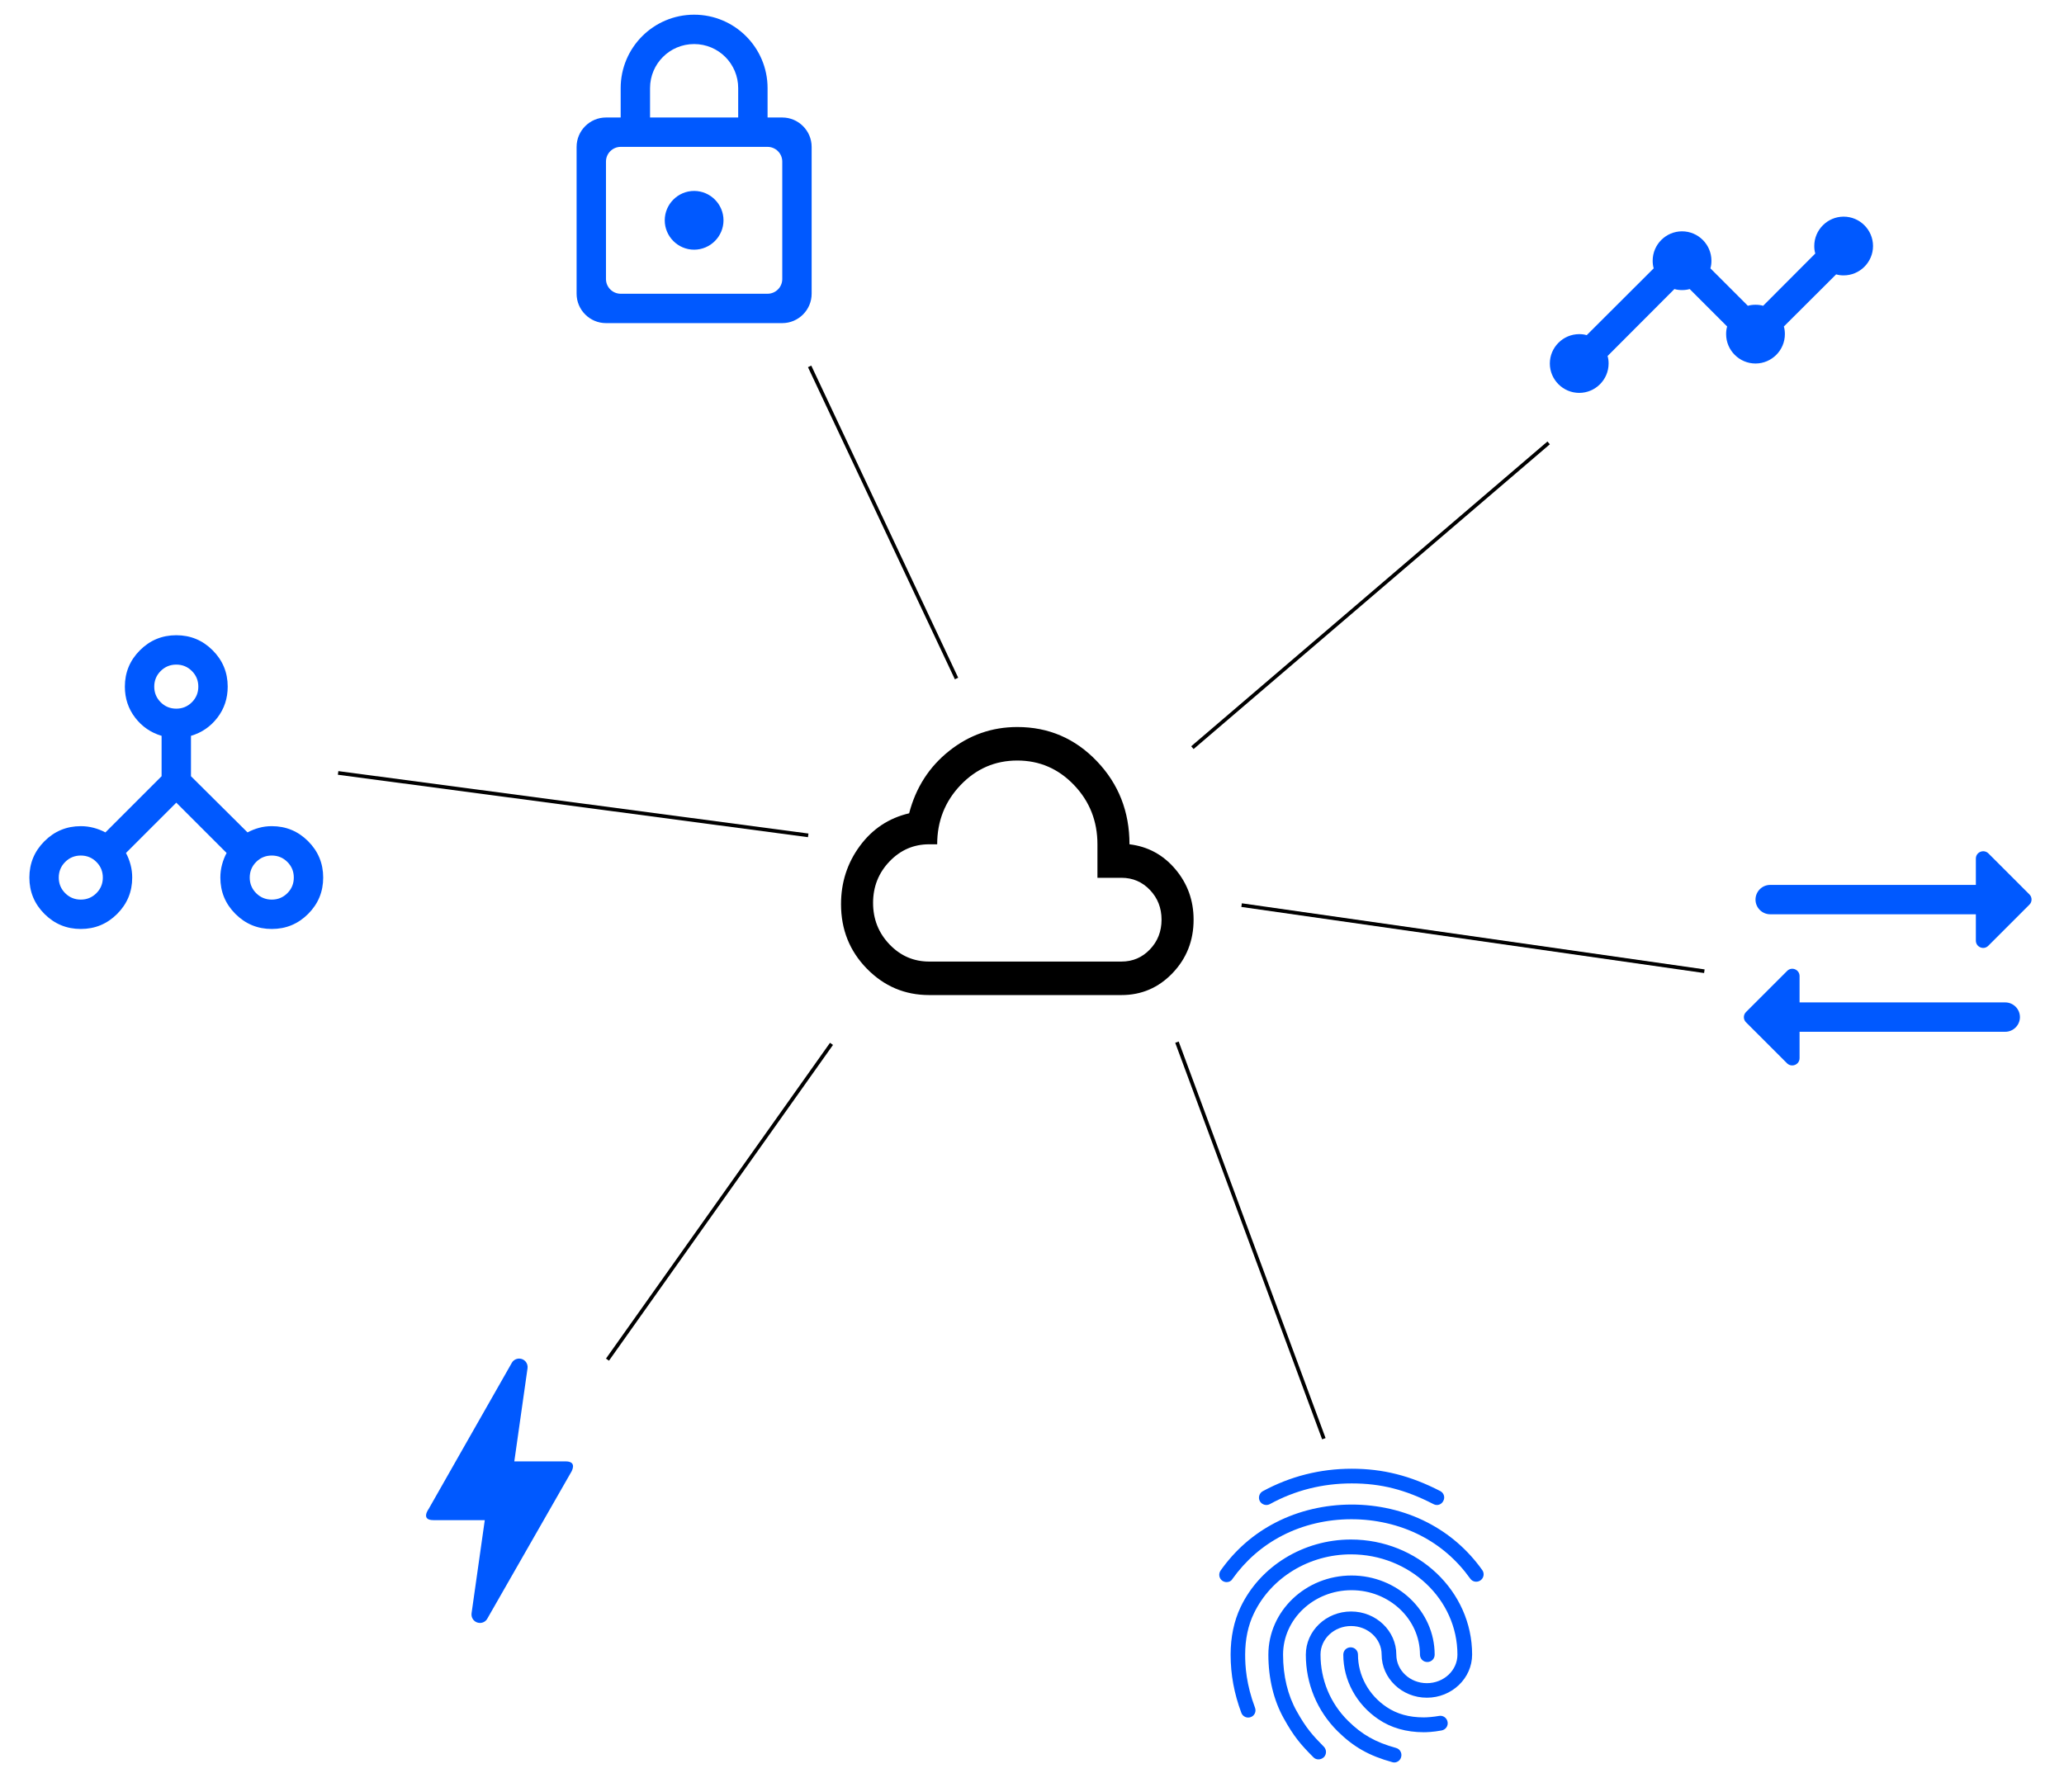 <svg width="562" height="488" viewBox="0 0 562 488" fill="none" xmlns="http://www.w3.org/2000/svg">
<line x1="92.066" y1="210.504" x2="220.066" y2="227.504" stroke="black"/>
<line x1="324.675" y1="203.62" x2="421.675" y2="120.62" stroke="black"/>
<path d="M253 271C246.382 271 240.728 268.605 236.039 263.814C231.346 259.023 229 253.168 229 246.248C229 240.317 230.709 235.032 234.127 230.394C237.545 225.755 242.018 222.79 247.545 221.497C249.364 214.501 253 208.836 258.455 204.502C263.909 200.167 270.091 198 277 198C285.509 198 292.727 201.098 298.652 207.294C304.581 213.493 307.545 221.041 307.545 229.938C312.564 230.546 316.728 232.807 320.039 236.722C323.346 240.64 325 245.222 325 250.469C325 256.172 323.092 261.02 319.275 265.014C315.455 269.005 310.818 271 305.364 271H253ZM253 261.875H305.364C308.418 261.875 311 260.772 313.109 258.567C315.218 256.362 316.273 253.662 316.273 250.469C316.273 247.275 315.218 244.576 313.109 242.37C311 240.165 308.418 239.062 305.364 239.062H298.818V229.938C298.818 223.626 296.692 218.245 292.439 213.795C288.183 209.348 283.036 207.125 277 207.125C270.964 207.125 265.819 209.348 261.566 213.795C257.31 218.245 255.182 223.626 255.182 229.938H253C248.782 229.938 245.182 231.496 242.2 234.614C239.218 237.732 237.727 241.496 237.727 245.906C237.727 250.317 239.218 254.081 242.2 257.198C245.182 260.316 248.782 261.875 253 261.875Z" fill="black"/>
<line x1="226.408" y1="284.289" x2="165.408" y2="370.289" stroke="black"/>
<line x1="338.071" y1="246.505" x2="464.071" y2="264.505" stroke="black"/>
<line x1="220.452" y1="99.787" x2="260.452" y2="184.787" stroke="black"/>
<g clip-path="url(#clip0_7_88)">
<path d="M552.6 243.6L541.44 232.44C540.16 231.16 538 232.04 538 233.84V241H482C479.8 241 478 242.8 478 245C478 247.2 479.8 249 482 249H538V256.16C538 257.96 540.16 258.84 541.4 257.56L552.56 246.4C553.36 245.64 553.36 244.36 552.6 243.6Z" fill="#0059FF"/>
<path d="M546 273H490V265.84C490 264.04 487.84 263.16 486.6 264.44L475.44 275.6C474.64 276.36 474.64 277.64 475.4 278.4L486.56 289.56C487.84 290.84 490 289.96 490 288.16V281H546C548.2 281 550 279.2 550 277C550 274.8 548.2 273 546 273Z" fill="#0059FF"/>
</g>
<g clip-path="url(#clip1_7_88)">
<path d="M510 67C510 71.4 506.4 75 502 75C501.28 75 500.6 74.92 499.96 74.72L485.72 88.92C485.92 89.56 486 90.28 486 91C486 95.4 482.4 99 478 99C473.6 99 470 95.4 470 91C470 90.28 470.08 89.56 470.28 88.92L460.08 78.72C459.44 78.92 458.72 79 458 79C457.28 79 456.56 78.92 455.92 78.72L437.72 96.96C437.92 97.6 438 98.28 438 99C438 103.4 434.4 107 430 107C425.6 107 422 103.4 422 99C422 94.6 425.6 91 430 91C430.72 91 431.4 91.08 432.04 91.28L450.28 73.08C450.08 72.44 450 71.72 450 71C450 66.6 453.6 63 458 63C462.4 63 466 66.6 466 71C466 71.72 465.92 72.44 465.72 73.08L475.92 83.28C476.56 83.08 477.28 83 478 83C478.72 83 479.44 83.08 480.08 83.28L494.28 69.04C494.08 68.4 494 67.72 494 67C494 62.6 497.6 59 502 59C506.4 59 510 62.6 510 67ZM510 67C510 71.4 506.4 75 502 75C501.28 75 500.6 74.92 499.96 74.72L485.72 88.92C485.92 89.56 486 90.28 486 91C486 95.4 482.4 99 478 99C473.6 99 470 95.4 470 91C470 90.28 470.08 89.56 470.28 88.92L460.08 78.72C459.44 78.92 458.72 79 458 79C457.28 79 456.56 78.92 455.92 78.72L437.72 96.96C437.92 97.6 438 98.28 438 99C438 103.4 434.4 107 430 107C425.6 107 422 103.4 422 99C422 94.6 425.6 91 430 91C430.72 91 431.4 91.08 432.04 91.28L450.28 73.08C450.08 72.44 450 71.72 450 71C450 66.6 453.6 63 458 63C462.4 63 466 66.6 466 71C466 71.72 465.92 72.44 465.72 73.08L475.92 83.28C476.56 83.08 477.28 83 478 83C478.72 83 479.44 83.08 480.08 83.28L494.28 69.04C494.08 68.4 494 67.72 494 67C494 62.6 497.6 59 502 59C506.4 59 510 62.6 510 67Z" fill="#0059FF"/>
</g>
<g clip-path="url(#clip2_7_88)">
<path d="M391.24 409.88C390.92 409.88 390.6 409.8 390.32 409.64C382.64 405.68 376 404 368.04 404C360.12 404 352.6 405.88 345.76 409.64C344.8 410.16 343.6 409.8 343.04 408.84C342.52 407.88 342.88 406.64 343.84 406.12C351.28 402.08 359.44 400 368.04 400C376.56 400 384 401.88 392.16 406.08C393.16 406.6 393.52 407.8 393 408.76C392.64 409.48 391.96 409.88 391.24 409.88ZM334 430.88C333.6 430.88 333.2 430.76 332.84 430.52C331.92 429.88 331.72 428.64 332.36 427.72C336.32 422.12 341.36 417.72 347.36 414.64C359.92 408.16 376 408.12 388.6 414.6C394.6 417.68 399.64 422.04 403.6 427.6C404.24 428.48 404.04 429.76 403.12 430.4C402.2 431.04 400.96 430.84 400.32 429.92C396.72 424.88 392.16 420.92 386.76 418.16C375.28 412.28 360.6 412.28 349.16 418.2C343.72 421 339.16 425 335.56 430.04C335.24 430.6 334.64 430.88 334 430.88ZM359 479.16C358.48 479.16 357.96 478.96 357.6 478.56C354.12 475.08 352.24 472.84 349.56 468C346.8 463.08 345.36 457.08 345.36 450.64C345.36 438.76 355.52 429.08 368 429.08C380.48 429.08 390.64 438.76 390.64 450.64C390.64 451.76 389.76 452.64 388.64 452.64C387.52 452.64 386.64 451.76 386.64 450.64C386.64 440.96 378.28 433.08 368 433.08C357.72 433.08 349.36 440.96 349.36 450.64C349.36 456.4 350.64 461.72 353.08 466.04C355.64 470.64 357.4 472.6 360.48 475.72C361.24 476.52 361.24 477.76 360.48 478.56C360.04 478.96 359.52 479.16 359 479.16ZM387.68 471.76C382.92 471.76 378.72 470.56 375.28 468.2C369.32 464.16 365.76 457.6 365.76 450.64C365.76 449.52 366.64 448.64 367.76 448.64C368.88 448.64 369.76 449.52 369.76 450.64C369.76 456.28 372.64 461.6 377.52 464.88C380.36 466.8 383.68 467.72 387.68 467.72C388.64 467.72 390.24 467.6 391.84 467.32C392.92 467.12 393.96 467.84 394.16 468.96C394.36 470.04 393.64 471.08 392.52 471.28C390.24 471.72 388.24 471.76 387.68 471.76ZM379.64 480C379.48 480 379.28 479.96 379.12 479.92C372.76 478.16 368.6 475.8 364.24 471.52C358.64 465.96 355.56 458.56 355.56 450.64C355.56 444.16 361.08 438.88 367.88 438.88C374.68 438.88 380.2 444.16 380.2 450.64C380.2 454.92 383.92 458.4 388.52 458.4C393.12 458.4 396.84 454.92 396.84 450.64C396.84 435.56 383.84 423.32 367.84 423.32C356.48 423.32 346.08 429.64 341.4 439.44C339.84 442.68 339.04 446.48 339.04 450.64C339.04 453.76 339.32 458.68 341.72 465.08C342.12 466.12 341.6 467.28 340.56 467.64C339.52 468.04 338.36 467.48 338 466.48C336.04 461.24 335.08 456.04 335.08 450.64C335.08 445.84 336 441.48 337.8 437.68C343.12 426.52 354.92 419.28 367.84 419.28C386.04 419.28 400.84 433.32 400.84 450.6C400.84 457.08 395.32 462.36 388.52 462.36C381.72 462.36 376.2 457.08 376.2 450.6C376.2 446.32 372.48 442.84 367.88 442.84C363.28 442.84 359.56 446.32 359.56 450.6C359.56 457.44 362.2 463.84 367.04 468.64C370.84 472.4 374.48 474.48 380.12 476.04C381.2 476.32 381.8 477.44 381.52 478.48C381.32 479.4 380.48 480 379.64 480Z" fill="#0059FF"/>
</g>
<path d="M22 253C18.133 253 14.833 251.633 12.1 248.9C9.367 246.167 8 242.867 8 239C8 235.133 9.367 231.833 12.1 229.1C14.833 226.367 18.133 225 22 225C23.2 225 24.367 225.15 25.5 225.45C26.633 225.75 27.7 226.167 28.7 226.7L44 211.4V200.4C41.067 199.533 38.667 197.883 36.8 195.45C34.933 193.017 34 190.2 34 187C34 183.133 35.367 179.833 38.1 177.1C40.833 174.367 44.133 173 48 173C51.867 173 55.167 174.367 57.9 177.1C60.633 179.833 62 183.133 62 187C62 190.2 61.067 193.017 59.2 195.45C57.333 197.883 54.933 199.533 52 200.4V211.4L67.4 226.7C68.4 226.167 69.45 225.75 70.55 225.45C71.65 225.15 72.8 225 74 225C77.867 225 81.167 226.367 83.9 229.1C86.633 231.833 88 235.133 88 239C88 242.867 86.633 246.167 83.9 248.9C81.167 251.633 77.867 253 74 253C70.133 253 66.833 251.633 64.1 248.9C61.367 246.167 60 242.867 60 239C60 237.8 60.15 236.633 60.45 235.5C60.75 234.367 61.167 233.3 61.7 232.3L48 218.6L34.3 232.3C34.833 233.3 35.25 234.367 35.55 235.5C35.85 236.633 36 237.8 36 239C36 242.867 34.633 246.167 31.9 248.9C29.167 251.633 25.867 253 22 253ZM74 245C75.667 245 77.083 244.417 78.25 243.25C79.417 242.083 80 240.667 80 239C80 237.333 79.417 235.917 78.25 234.75C77.083 233.583 75.667 233 74 233C72.333 233 70.917 233.583 69.75 234.75C68.583 235.917 68 237.333 68 239C68 240.667 68.583 242.083 69.75 243.25C70.917 244.417 72.333 245 74 245ZM48 193C49.667 193 51.083 192.417 52.25 191.25C53.417 190.083 54 188.667 54 187C54 185.333 53.417 183.917 52.25 182.75C51.083 181.583 49.667 181 48 181C46.333 181 44.917 181.583 43.75 182.75C42.583 183.917 42 185.333 42 187C42 188.667 42.583 190.083 43.75 191.25C44.917 192.417 46.333 193 48 193ZM22 245C23.667 245 25.083 244.417 26.25 243.25C27.417 242.083 28 240.667 28 239C28 237.333 27.417 235.917 26.25 234.75C25.083 233.583 23.667 233 22 233C20.333 233 18.917 233.583 17.75 234.75C16.583 235.917 16 237.333 16 239C16 240.667 16.583 242.083 17.75 243.25C18.917 244.417 20.333 245 22 245Z" fill="#0059FF"/>
<g clip-path="url(#clip3_7_88)">
<path d="M213 32H209V24C209 12.96 200.04 4 189 4C177.96 4 169 12.96 169 24V32H165C160.6 32 157 35.6 157 40V80C157 84.4 160.6 88 165 88H213C217.4 88 221 84.4 221 80V40C221 35.6 217.4 32 213 32ZM177 24C177 17.36 182.36 12 189 12C195.64 12 201 17.36 201 24V32H177V24ZM209 80H169C166.8 80 165 78.2 165 76V44C165 41.8 166.8 40 169 40H209C211.2 40 213 41.8 213 44V76C213 78.2 211.2 80 209 80ZM189 68C193.4 68 197 64.4 197 60C197 55.6 193.4 52 189 52C184.6 52 181 55.6 181 60C181 64.4 184.6 68 189 68Z" fill="#0059FF"/>
</g>
<g clip-path="url(#clip4_7_88)">
<path d="M130.68 442C129.28 442 128.2 440.76 128.4 439.36L132 414H118C114.48 414 116.68 411 116.76 410.88C121.8 401.96 129.36 388.76 139.36 371.16C139.76 370.44 140.56 370 141.36 370C142.76 370 143.84 371.24 143.64 372.64L140.04 398H154.08C155.68 398 156.56 398.76 155.68 400.64C142.52 423.6 134.88 437 132.68 440.84C132.28 441.56 131.52 442 130.68 442Z" fill="#0059FF"/>
</g>
<line x1="320.469" y1="283.826" x2="360.469" y2="391.826" stroke="black"/>
<defs>
<clipPath id="clip0_7_88">
<rect width="96" height="96" fill="white" transform="translate(466 213)"/>
</clipPath>
<clipPath id="clip1_7_88">
<rect width="96" height="96" fill="white" transform="translate(418 35)"/>
</clipPath>
<clipPath id="clip2_7_88">
<rect width="96" height="96" fill="white" transform="translate(320 392)"/>
</clipPath>
<clipPath id="clip3_7_88">
<rect width="96" height="96" fill="white" transform="translate(141)"/>
</clipPath>
<clipPath id="clip4_7_88">
<rect width="96" height="96" fill="white" transform="translate(88 358)"/>
</clipPath>
</defs>
</svg>
